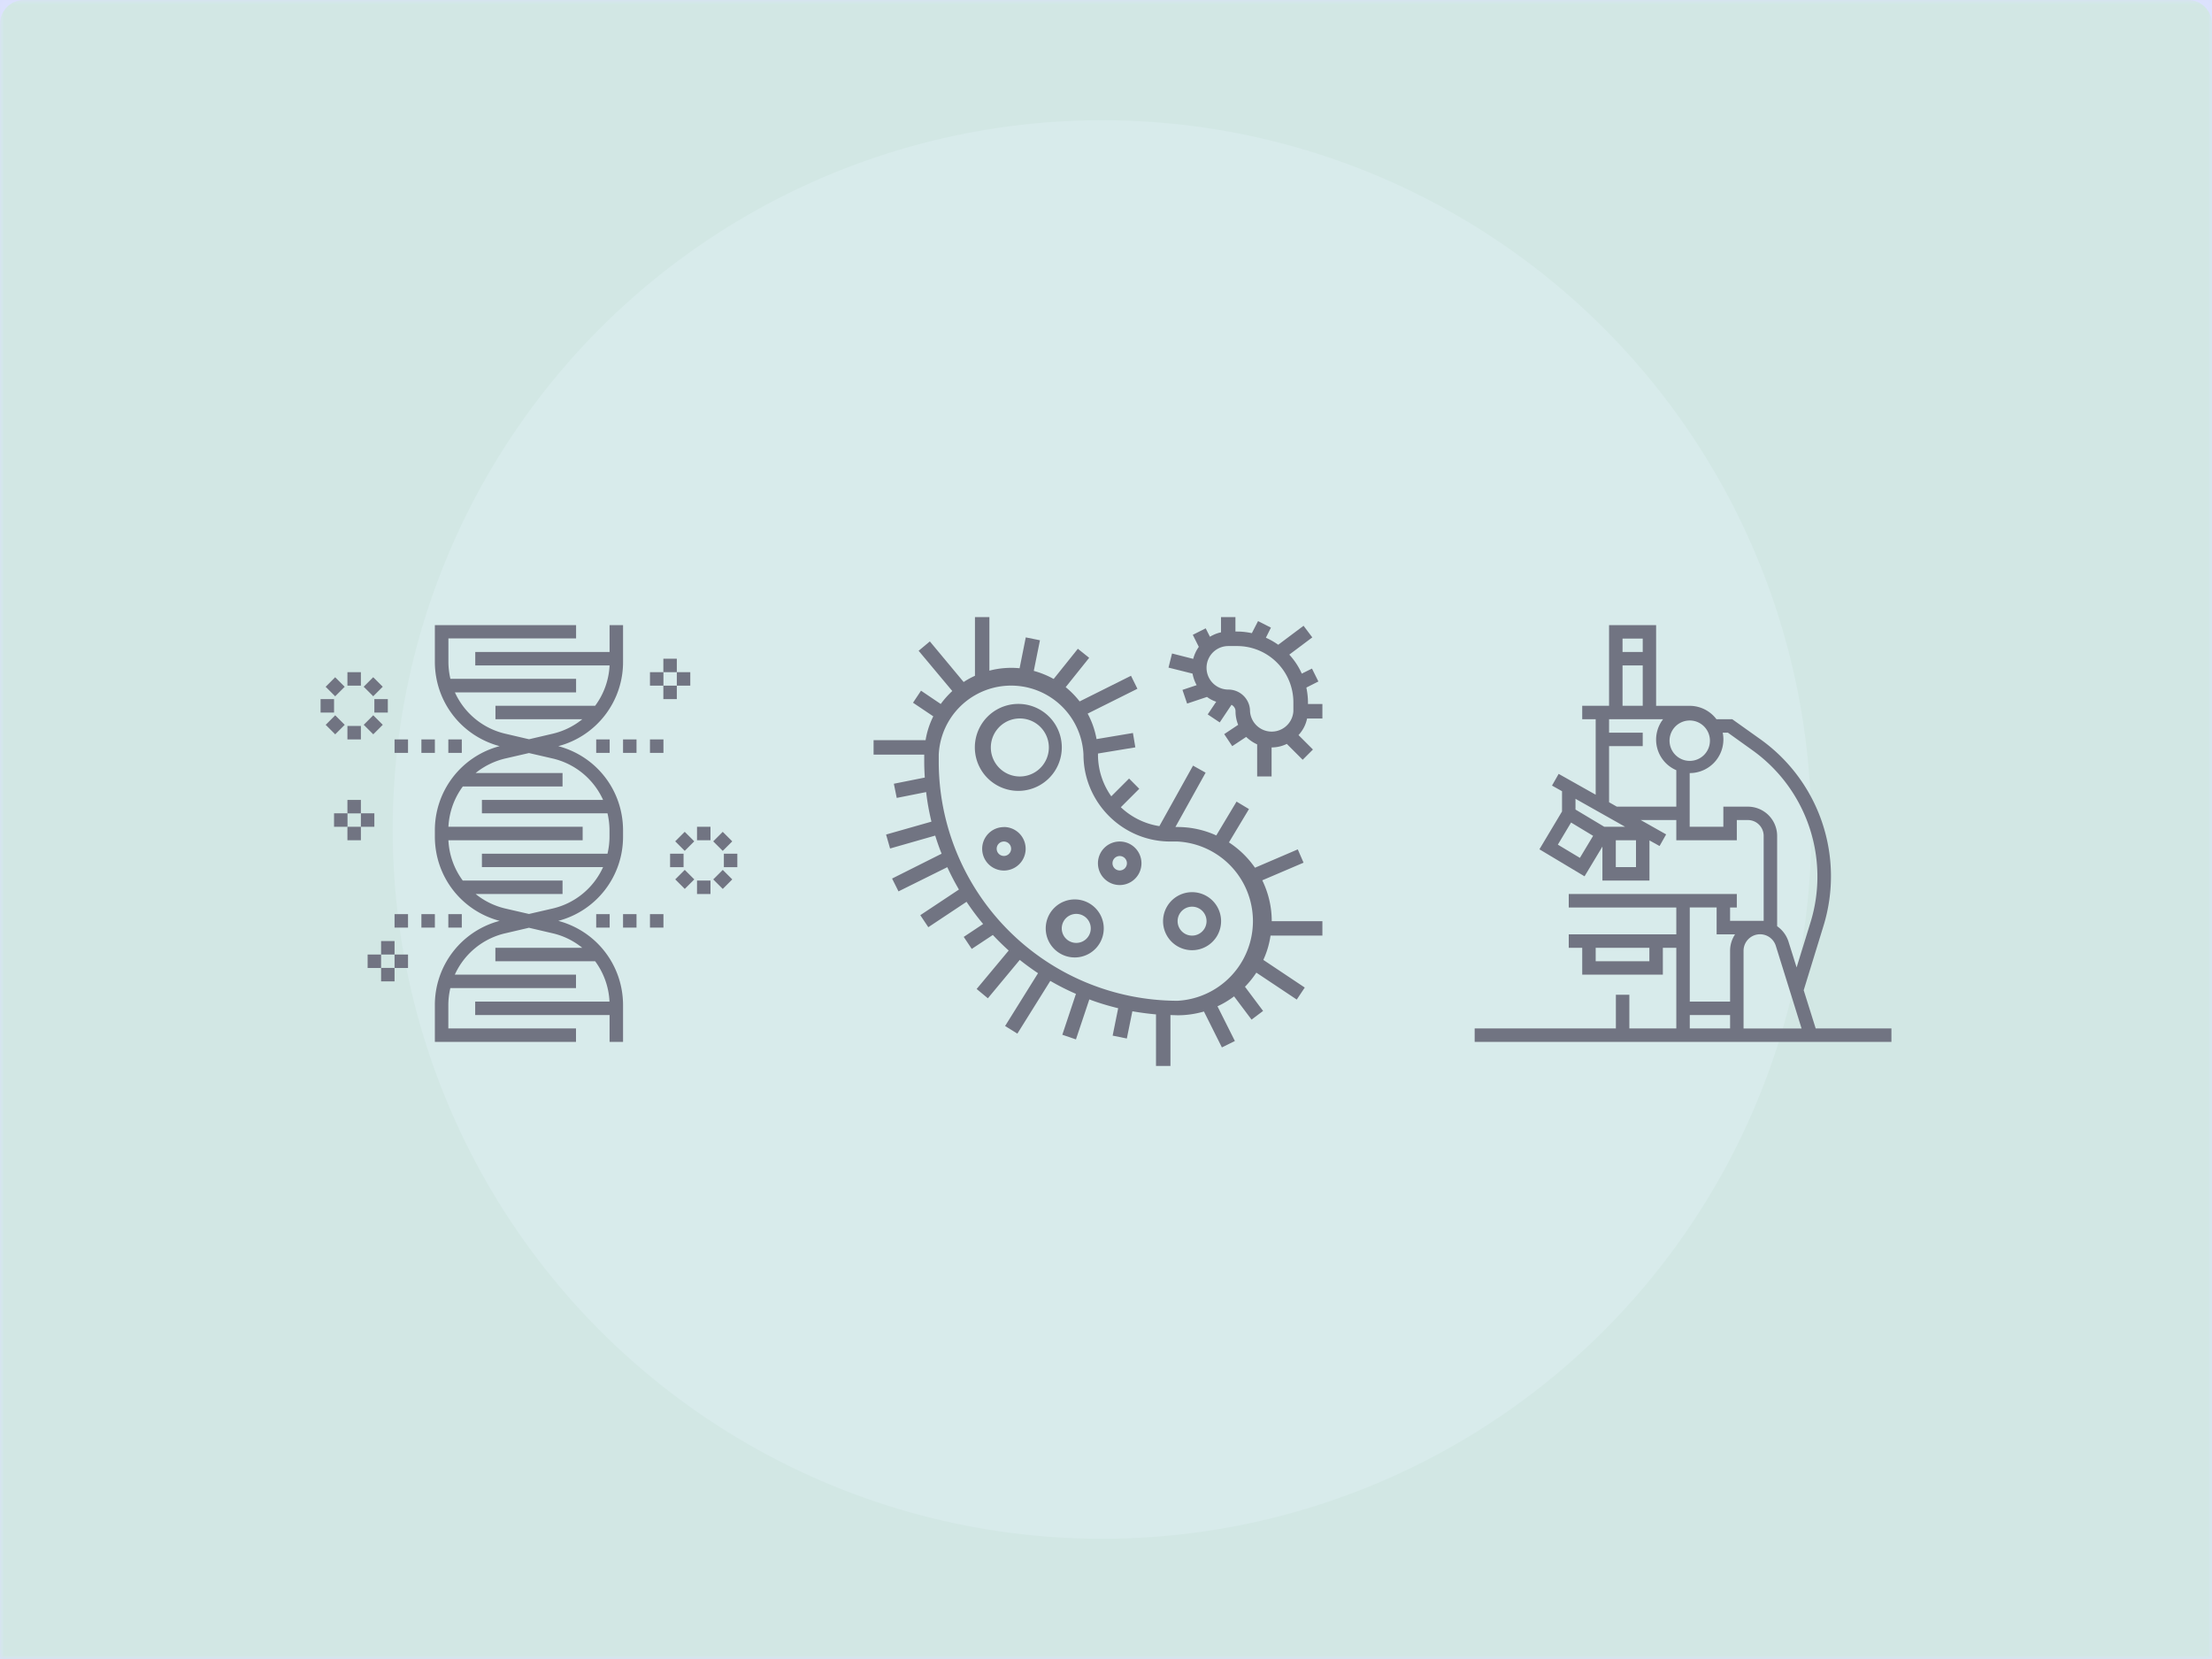 <svg xmlns="http://www.w3.org/2000/svg" xmlns:xlink="http://www.w3.org/1999/xlink" width="276" height="207" viewBox="0 0 276 207">
    <rect x="0" y="0" width="276" height="207" fill="#808080" stroke="none"/>
    <defs>
        <rect id="biology-a" width="276" height="207"/>
        <path id="biology-c" d="M0 3a3 3 0 0 1 3-3h270a3 3 0 0 1 3 3v204H0V3z"/>
    </defs>
    <g fill="none" fill-rule="evenodd">
        <mask id="biology-b" fill="#fff">
            <use xlink:href="#biology-a"/>
        </mask>
        <use fill="#DBE1FD" xlink:href="#biology-a"/>
        <g mask="url(#biology-b)" opacity=".5">
            <mask id="biology-d" fill="#fff">
                <use xlink:href="#biology-c"/>
            </mask>
            <use fill="#C7ECCA" xlink:href="#biology-c"/>
            <circle cx="137.5" cy="103.5" r="88.5" fill="#D4F3D7" mask="url(#biology-d)"/>
            <g fill="#000" fill-rule="nonzero" mask="url(#biology-d)">
                <g transform="translate(40 78)">
                    <path d="M29.66 36.9a10.84 10.84 0 0 0 8.08-10.52v-.76c0-4.98-3.3-9.25-8.08-10.52a10.84 10.84 0 0 0 8.08-10.53V0h-1.68v3.35H19.3v1.68h16.76a9.18 9.18 0 0 1-1.8 5.03H21.82v1.68h10.84a9.23 9.23 0 0 1-3.74 1.82l-2.91.68-2.91-.68a9.18 9.18 0 0 1-6.34-5.17h15.12V6.7H16.2a9.35 9.35 0 0 1-.25-2.14v-2.9h15.93V0H14.26v4.57c0 4.98 3.3 9.25 8.08 10.53a10.84 10.84 0 0 0-8.08 10.52v.76c0 4.98 3.3 9.25 8.08 10.52a10.84 10.84 0 0 0-8.08 10.53V52h17.61v-1.68H15.94v-2.9c0-.73.09-1.44.25-2.13h15.68v-1.68H16.75a9.18 9.18 0 0 1 6.34-5.17l2.91-.68 2.91.68c1.42.32 2.68.96 3.74 1.82H21.81v1.68h12.45a9.2 9.2 0 0 1 1.79 5.03H19.29v1.68h16.77V52h1.68v-4.57c0-4.98-3.3-9.25-8.08-10.53zm-13.7-10.06H32.7v-1.68H15.95c.1-1.87.74-3.6 1.8-5.03h12.44v-1.68H19.35a9.23 9.23 0 0 1 3.74-1.82l2.91-.67 2.91.67a9.18 9.18 0 0 1 6.34 5.18H20.13v1.67H35.8c.16.7.25 1.4.25 2.14v.76c0 .73-.09 1.45-.25 2.14H20.13v1.67h15.12a9.18 9.18 0 0 1-6.34 5.18l-2.91.67-2.91-.67a9.24 9.24 0 0 1-3.74-1.82h10.84v-1.68H17.74a9.2 9.2 0 0 1-1.79-5.03z"/>
                    <rect width="1.68" height="1.68" x="42.77" y="4.19"/>
                    <rect width="1.68" height="1.68" x="42.77" y="7.55"/>
                    <rect width="1.68" height="1.68" x="44.45" y="5.87"/>
                    <rect width="1.68" height="1.68" x="41.1" y="5.87"/>
                    <rect width="1.68" height="1.68" x="7.55" y="39.42"/>
                    <rect width="1.68" height="1.68" x="7.55" y="42.77"/>
                    <rect width="1.68" height="1.68" x="9.23" y="41.1"/>
                    <rect width="1.68" height="1.68" x="5.87" y="41.1"/>
                    <rect width="1.68" height="1.68" x="3.35" y="21.81"/>
                    <rect width="1.68" height="1.68" x="3.35" y="25.16"/>
                    <rect width="1.68" height="1.68" x="5.03" y="23.48"/>
                    <rect width="1.68" height="1.68" x="1.68" y="23.48"/>
                    <rect width="1.68" height="1.68" x="46.97" y="25.16"/>
                    <rect width="1.68" height="1.68" x="44.6" y="26.14" transform="rotate(-45 45.434 26.983)"/>
                    <rect width="1.68" height="1.68" x="43.61" y="28.52"/>
                    <rect width="1.68" height="1.68" x="44.6" y="30.89" transform="rotate(-45 45.434 31.727)"/>
                    <rect width="1.68" height="1.68" x="46.97" y="31.87"/>
                    <rect width="1.68" height="1.68" x="49.34" y="30.89" transform="rotate(-45 50.178 31.727)"/>
                    <rect width="1.68" height="1.68" x="50.32" y="28.52"/>
                    <rect width="1.68" height="1.68" x="49.34" y="26.14" transform="rotate(-45 50.178 26.983)"/>
                    <rect width="1.68" height="1.68" x="3.35" y="5.87"/>
                    <rect width="1.68" height="1.68" x=".98" y="6.85" transform="rotate(-45 1.822 7.692)"/>
                    <rect width="1.68" height="1.68" y="9.23"/>
                    <rect width="1.68" height="1.68" x=".98" y="11.6" transform="rotate(-45 1.821 12.436)"/>
                    <rect width="1.68" height="1.68" x="3.35" y="12.58"/>
                    <rect width="1.68" height="1.68" x="5.73" y="11.6" transform="rotate(-45 6.565 12.436)"/>
                    <rect width="1.68" height="1.68" x="6.71" y="9.23"/>
                    <rect width="1.68" height="1.68" x="5.73" y="6.85" transform="rotate(-45 6.565 7.693)"/>
                    <rect width="1.68" height="1.68" x="34.39" y="14.26"/>
                    <rect width="1.68" height="1.68" x="37.74" y="14.26"/>
                    <rect width="1.68" height="1.68" x="41.1" y="14.26"/>
                    <rect width="1.68" height="1.68" x="9.23" y="14.26"/>
                    <rect width="1.68" height="1.68" x="12.58" y="14.26"/>
                    <rect width="1.68" height="1.68" x="15.94" y="14.26"/>
                    <rect width="1.68" height="1.68" x="34.39" y="36.06"/>
                    <rect width="1.68" height="1.68" x="37.74" y="36.06"/>
                    <rect width="1.68" height="1.68" x="41.1" y="36.06"/>
                    <rect width="1.68" height="1.68" x="9.23" y="36.06"/>
                    <rect width="1.68" height="1.68" x="12.58" y="36.06"/>
                    <rect width="1.68" height="1.68" x="15.94" y="36.06"/>
                </g>
            </g>
            <g fill="#000" fill-rule="nonzero" mask="url(#biology-d)">
                <path d="M42.55 50.32l-1.5-4.78h.01l2.46-8a21 21 0 0 0-7.87-23.3l-3.51-2.5h-1.95v.03a4.18 4.18 0 0 0-3.35-1.7h-4.2V0h-5.87v10.06h-3.35v1.68h1.68v9.42l-4.62-2.6-.83 1.46 1.25.7v2.53l-2.82 4.72 5.63 3.37 2.23-3.71v4.24h5.87v-5.01l1.26.7.82-1.45-3.17-1.79h4.44v2.52h7.55v-2.52h1.38c1.09 0 1.97.89 1.97 1.98v10.6h-4.19v-1.67h.84v-1.68H11.74v1.68h13.42v3.35H11.74v1.68h1.68v3.35h10.06v-3.35h1.68v10.06H19.3v-4.2h-1.68v4.2H0V52h52v-1.68h-9.45zm-20.74-8.38H15.1v-1.68h6.7v1.68zm11.74-1.3a2.06 2.06 0 0 1 4.03-.61l3.21 10.3h-7.24v-9.69zm-4.2-26.38a2.52 2.52 0 1 1-5.03 0 2.52 2.52 0 0 1 5.03 0zM20.97 1.68v1.67h-2.52V1.68h2.52zm-2.52 3.35h2.52v5.03h-2.52V5.03zm.34 20.13h-2.62l-3.59-2.15v-1.34l6.21 3.5zm-5.66 3.88l-2.75-1.65 1.65-2.76 2.75 1.66-1.65 2.75zm4.48 1.15v-3.35h2.52v3.35H17.6zm.13-7.54l-.97-.55v-7h4.2v-1.68h-4.2v-1.68h6.74a4.15 4.15 0 0 0 1.65 6.36v4.55h-7.42zm16.35 0h-3.06v2.51h-4.2v-6.7a4.2 4.2 0 0 0 4.12-5.04h.65l3.07 2.2a19.38 19.38 0 0 1 7.25 21.42l-1.75 5.67-1-3.18a3.72 3.72 0 0 0-1.43-1.96V26.3a3.65 3.65 0 0 0-3.65-3.65zm-3.9 12.58v3.35h2.3c-.39.6-.62 1.3-.62 2.06v6.33h-5.03V35.23h3.35zm-3.35 13.42h5.03v1.67h-5.03v-1.67z" transform="translate(184 78)"/>
            </g>
            <g fill="#000" fill-rule="nonzero" mask="url(#biology-d)">
                <g transform="translate(109 77)">
                    <path d="M48.5 32.84l5.15-2.2-.72-1.66-5.34 2.29a11.81 11.81 0 0 0-3.25-3.16l2.5-4.16-1.55-.93-2.53 4.22a11.63 11.63 0 0 0-4.82-1.05h-.28l3.77-6.78-1.57-.88-4.2 7.55a9 9 0 0 1-4.81-2.36l2.3-2.3-1.27-1.28-2.22 2.22a8.97 8.97 0 0 1-1.66-5.2v-.14l4.66-.77-.3-1.79-4.54.76c-.2-1.13-.58-2.2-1.11-3.18l6.21-3.1-.8-1.62-6.41 3.2c-.51-.66-1.1-1.26-1.74-1.78l2.93-3.66-1.41-1.13-3.02 3.77c-.77-.43-1.6-.77-2.48-1.01l.77-3.82-1.77-.36-.77 3.85a10.77 10.77 0 0 0-3.77.3V0h-1.8v7.32c-.5.23-.97.48-1.41.78L7.02 3.03 5.62 4.2l4.2 5.02c-.53.5-1.01 1.03-1.44 1.62L5.92 9.18l-1 1.5 2.53 1.7c-.46.92-.79 1.92-.96 2.97H0v1.81h6.32v.9c0 .66.03 1.31.07 1.96l-3.86.77.36 1.77 3.67-.73c.14 1.25.37 2.48.66 3.69l-5.66 1.61.5 1.74 5.63-1.61c.24.77.5 1.52.8 2.26l-6.18 3.1.8 1.6L9.2 31.2c.44.96.92 1.88 1.45 2.79l-4.82 3.2 1 1.5 4.77-3.17c.64.96 1.33 1.89 2.07 2.77l-2.42 1.61 1 1.5 2.63-1.74c.63.67 1.3 1.33 1.98 1.94l-4 4.8 1.4 1.16 3.98-4.79c.74.59 1.5 1.14 2.28 1.66l-4.11 6.59 1.53.95 4.11-6.58c1.03.6 2.1 1.14 3.2 1.62l-1.7 5.1 1.7.58 1.67-4.99c1.16.44 2.37.8 3.6 1.1l-.69 3.42 1.77.36.69-3.4c.97.17 1.95.3 2.95.39V56h1.8v-6.35l.9.03c1.14 0 2.24-.17 3.28-.47l2.24 4.48 1.62-.8-2.17-4.33c.74-.34 1.43-.76 2.07-1.24l2.18 2.9 1.44-1.08-2.26-3.02c.53-.54 1-1.13 1.42-1.76l5.04 3.36 1-1.5-5.17-3.45c.44-.95.74-1.96.9-3.03H56v-1.8h-6.32c0-1.83-.43-3.55-1.18-5.1zM8.13 18.06v-.9a9.04 9.04 0 0 1 18.06 0C26.2 23.14 31.06 28 37.03 28h.9a9.95 9.95 0 0 1 0 19.87 29.84 29.84 0 0 1-29.8-29.8z"/>
                    <path d="M18.06 21.68a5.42 5.42 0 1 0 0-10.85 5.42 5.42 0 0 0 0 10.85zm0-9.03a3.62 3.62 0 1 1 0 7.23 3.62 3.62 0 0 1 0-7.23zM16.26 26.2a2.71 2.71 0 1 0 0 5.42 2.71 2.71 0 0 0 0-5.43zm0 3.6a.9.9 0 1 1 0-1.8.9.9 0 0 1 0 1.8zM25.29 35.23a3.62 3.62 0 1 0 0 7.23 3.62 3.62 0 0 0 0-7.23zm0 5.42a1.8 1.8 0 1 1 0-3.62 1.8 1.8 0 0 1 0 3.62zM30.71 28a2.71 2.71 0 1 0 0 5.43 2.71 2.71 0 0 0 0-5.43zm0 3.61a.9.9 0 1 1 0-1.8.9.9 0 0 1 0 1.8zM39.74 34.32a3.62 3.62 0 1 0 0 7.24 3.62 3.62 0 0 0 0-7.24zm0 5.42a1.8 1.8 0 1 1 0-3.61 1.8 1.8 0 0 1 0 3.61zM54.2 10.84v-.22c0-.63-.08-1.24-.2-1.83l1.5-.76-.8-1.61-1.27.63a8.83 8.83 0 0 0-1.56-2.37l2.87-2.15-1.09-1.45-3.16 2.37c-.48-.34-1-.64-1.54-.88l.63-1.26L47.97.5 47.2 2c-.59-.12-1.2-.2-1.83-.2h-.22V0h-1.8v1.9c-.5.1-.96.3-1.38.55l-.53-1.05-1.61.81.75 1.5c-.32.45-.55.95-.7 1.5l-2.64-.67-.44 1.76 3 .75c.09.51.27 1 .51 1.44l-1.77.59.58 1.71 2.48-.83c.35.26.73.46 1.15.6l-1.06 1.58 1.5 1 1.47-2.2c.29.16.5.45.5.8 0 .6.12 1.18.33 1.7l-1.74 1.16 1 1.5 1.74-1.15c.4.38.86.7 1.37.93v4h1.8v-3.62c.69 0 1.33-.16 1.9-.44l1.98 1.98 1.28-1.28-1.8-1.8c.53-.57.91-1.28 1.07-2.07H56v-1.81h-1.8zm-7.23.9c0-1.5-1.22-2.7-2.71-2.7a2.71 2.71 0 0 1 0-5.43h1.12a7.02 7.02 0 0 1 7 7.01v1.12a2.71 2.71 0 0 1-5.41 0z"/>
                </g>
            </g>
        </g>
        <rect width="276" height="207" fill="#FFF" mask="url(#biology-b)" opacity=".17"/>
    </g>
</svg>
